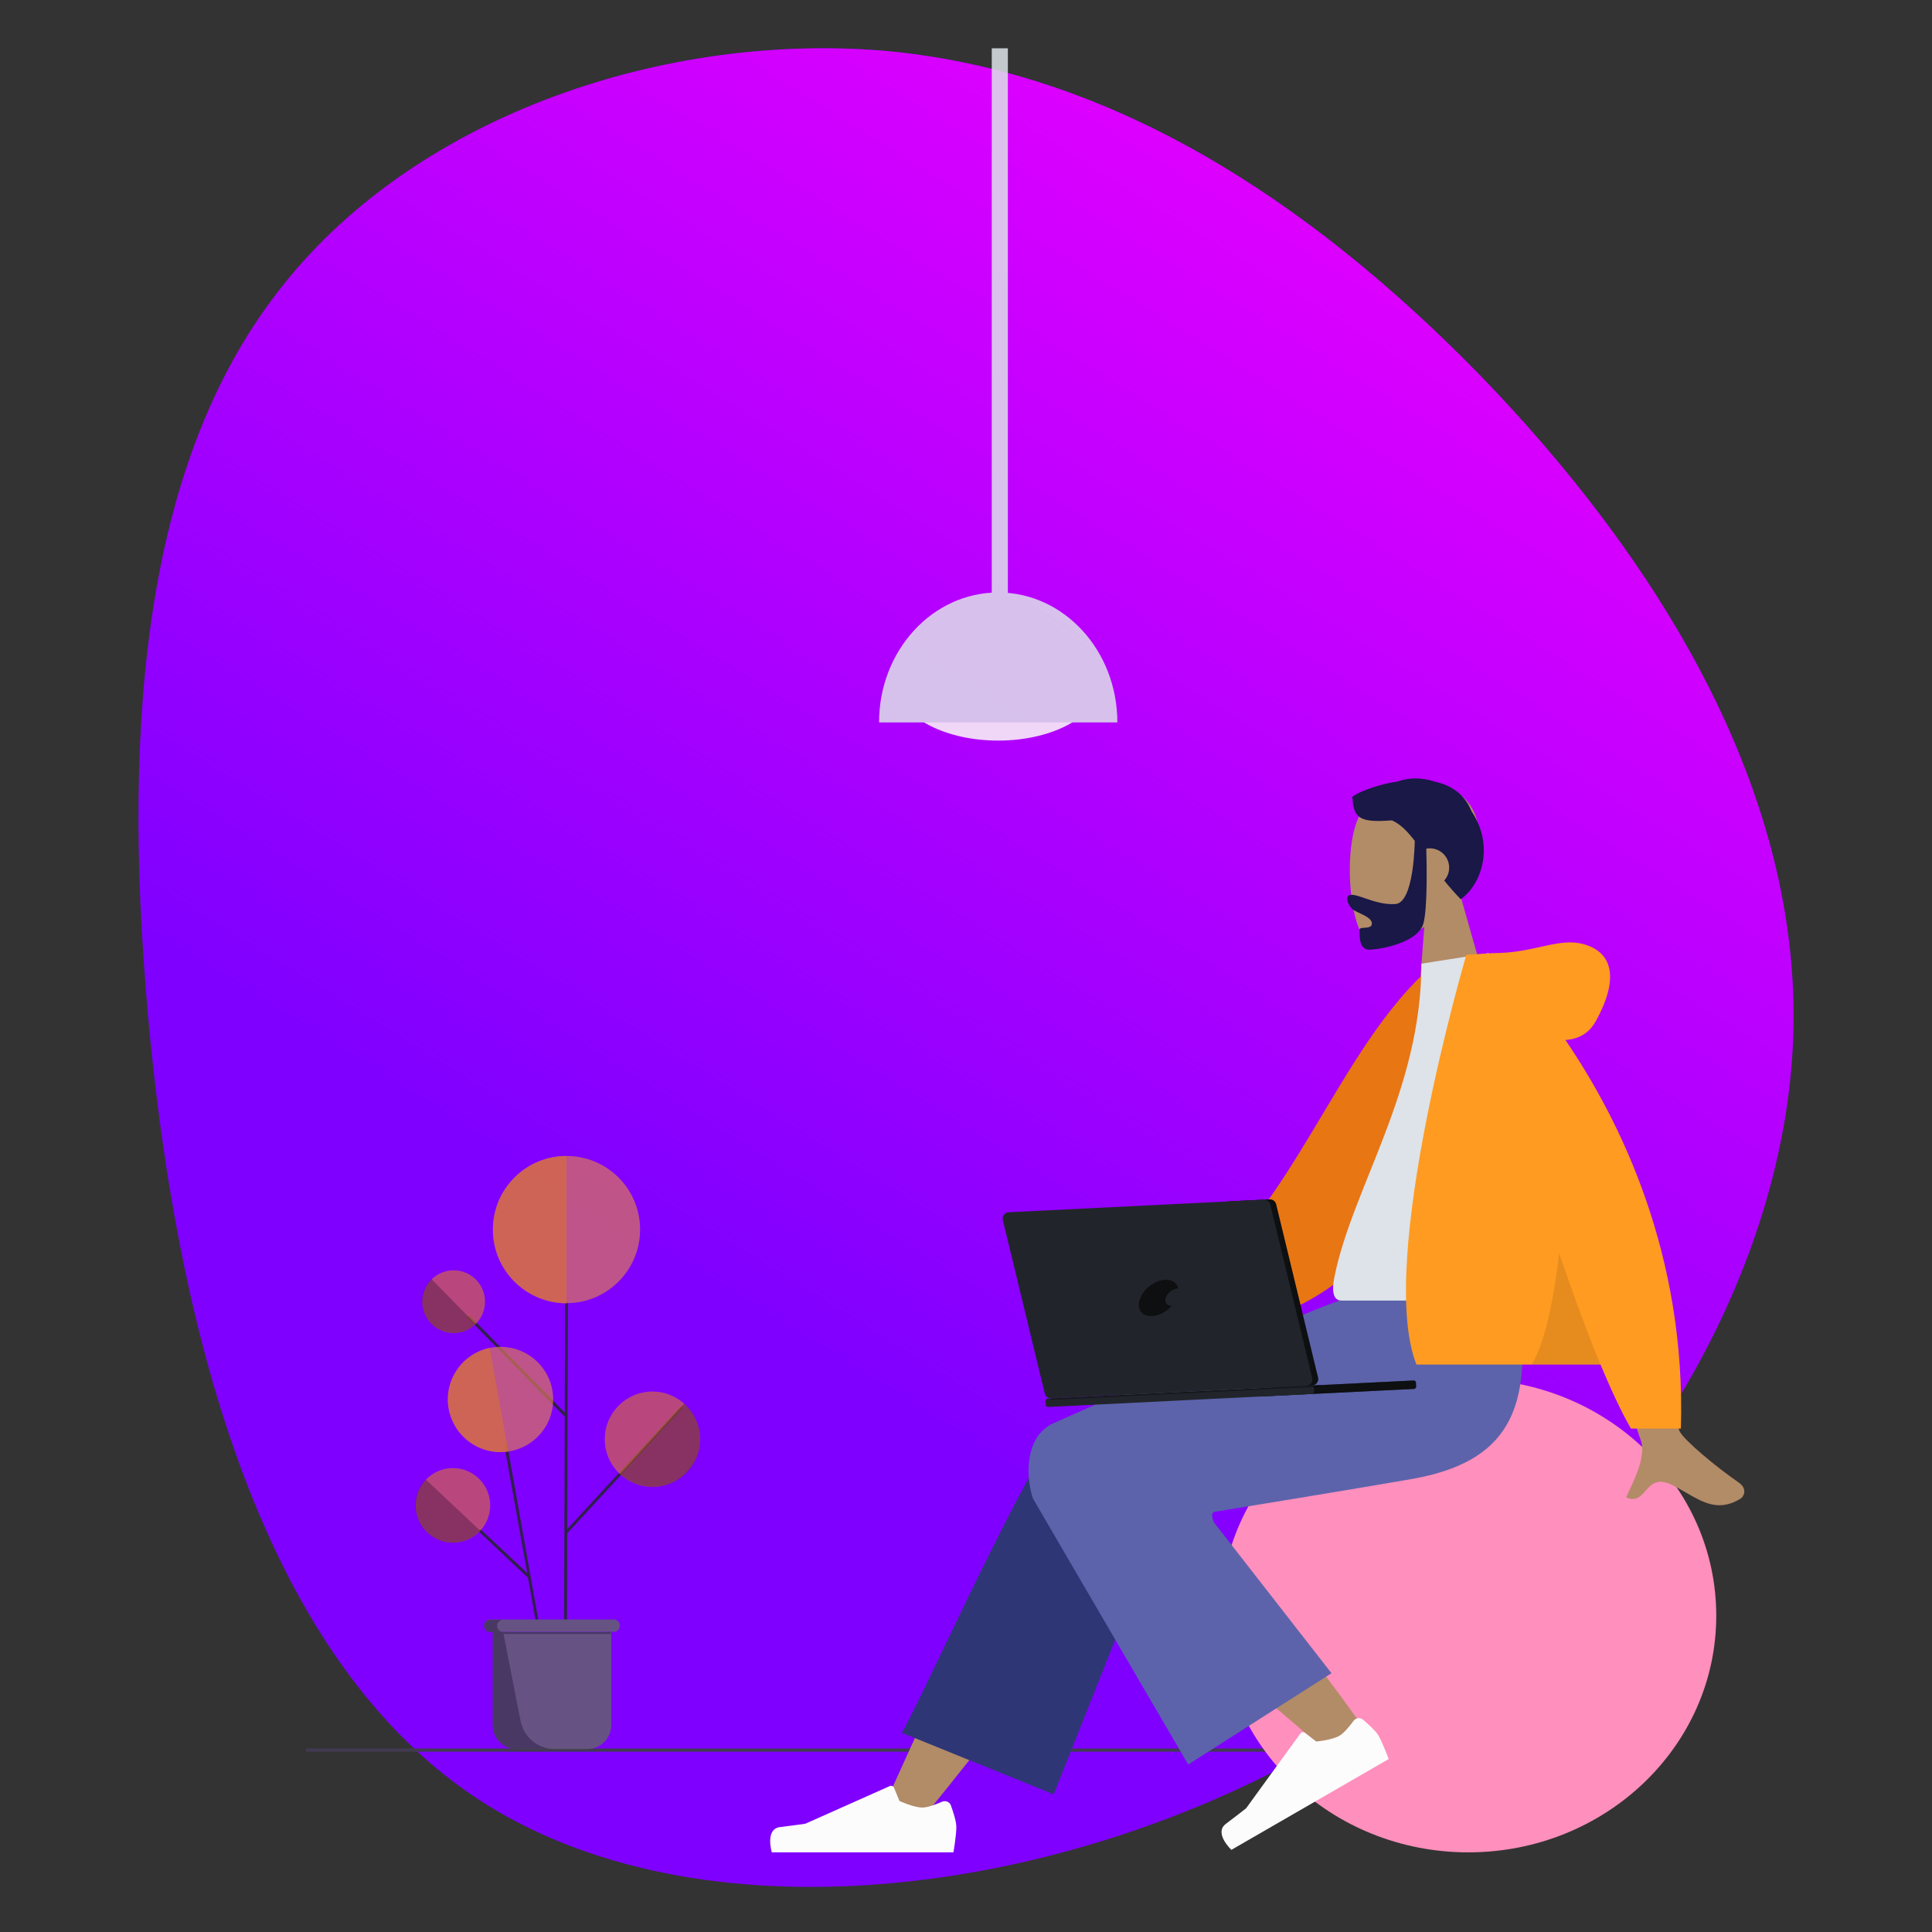 <svg xmlns="http://www.w3.org/2000/svg" width="600" height="600" fill="none" viewBox="0 0 600 600"><rect x="0" y="0" width="600" height="600" fill="#333333" stroke="none"/><g clip-path="url(#clip0)"><path fill="#7F00FF" d="M459.595 116.514C513.435 172.078 560.71 245.581 556.77 324.771C552.831 404.399 498.115 490.152 414.072 540.029C330.029 589.906 216.658 603.906 147.935 558.405C79.212 512.903 54.262 407.899 45.945 315.146C37.628 221.955 45.507 141.452 87.967 88.513C129.988 35.574 207.028 9.76 275.751 15.885C344.473 22.448 405.317 60.949 459.595 116.514Z"/><path fill="url(#paint0_linear)" d="M459.595 116.514C513.435 172.078 560.71 245.581 556.77 324.771C552.831 404.399 498.115 490.152 414.072 540.029C330.029 589.906 216.658 603.906 147.935 558.405C79.212 512.903 54.262 407.899 45.945 315.146C37.628 221.955 45.507 141.452 87.967 88.513C129.988 35.574 207.028 9.76 275.751 15.885C344.473 22.448 405.317 60.949 459.595 116.514Z"/><path fill="#413A51" d="M503.811 544H95.189C95.076 544 95 543.8 95 543.5C95 543.2 95.076 543 95.189 543H503.811C503.924 543 504 543.2 504 543.5C504 543.8 503.924 544 503.811 544Z"/><g opacity=".85"><path fill="#FCFBF6" fill-rule="evenodd" d="M309.998 229.999C327.543 229.999 341.766 221.87 341.766 211.841C341.766 201.813 327.543 193.684 309.998 193.684C292.453 193.684 278.23 201.813 278.23 211.841C278.23 221.87 292.453 229.999 309.998 229.999Z" clip-rule="evenodd"/><path fill="#DDE3E9" fill-rule="evenodd" d="M347 224.351C347 202.066 330.435 184 310 184C289.565 184 273 202.066 273 224.351" clip-rule="evenodd"/><rect width="5" height="192" x="308" y="15" fill="#DDE3E9"/></g><path fill="#FF8FBC" fill-rule="evenodd" d="M456 575.266C498.526 575.266 533 542.359 533 501.766C533 461.173 498.526 428.266 456 428.266C413.474 428.266 379 461.173 379 501.766C379 542.359 413.474 575.266 456 575.266Z" clip-rule="evenodd"/><path fill="#B28B67" fill-rule="evenodd" d="M286.841 564.266C306.557 540.19 319.897 522.341 326.862 510.719C338.787 490.82 348.547 473.114 351.627 466.35C358.972 450.221 334.718 442.668 329.229 450.191C320.921 461.578 303.178 497.409 276 557.683L286.841 564.266Z" clip-rule="evenodd"/><path fill="#2F3676" fill-rule="evenodd" d="M327.242 557.266L363.935 464.902C371.783 448.065 333.884 436.998 328.117 444.833C315.023 462.623 283.901 532.8 280 538.1L327.242 557.266Z" clip-rule="evenodd"/><path fill="#B28B67" fill-rule="evenodd" d="M424.959 538.749C417.812 528.322 391.817 493.243 377.659 478.728C373.59 474.558 369.62 470.554 365.865 466.824C354.704 455.736 332.478 474.374 343.619 484.473C371.362 509.625 411.842 543.58 415.224 546.607C419.964 550.85 429.45 545.302 424.959 538.749Z" clip-rule="evenodd"/><path fill="#FCFCFC" fill-rule="evenodd" d="M420.335 534.451C421.028 533.507 422.369 533.284 423.266 534.037C424.9 535.412 427.251 537.531 428.1 539C429.452 541.343 431.266 546.288 431.266 546.288C428.549 547.856 382.421 574.488 382.421 574.488C382.421 574.488 376.883 569.293 380.695 566.423C384.508 563.553 386.987 561.582 386.987 561.582L403.847 538.353C404.178 537.897 404.82 537.804 405.266 538.148L408.769 540.846C408.769 540.846 413.59 540.425 415.964 539.054C417.41 538.22 419.175 536.034 420.335 534.451Z" clip-rule="evenodd"/><path fill="#FCFCFC" fill-rule="evenodd" d="M292.55 559.55C293.622 559.078 294.896 559.556 295.295 560.656C296.023 562.664 297 565.674 297 567.371C297 570.076 296.099 575.266 296.099 575.266C292.961 575.266 239.697 575.266 239.697 575.266C239.697 575.266 237.498 567.997 242.235 567.418C246.972 566.838 250.105 566.371 250.105 566.371L276.32 554.685C276.835 554.455 277.437 554.696 277.652 555.217L279.337 559.304C279.337 559.304 283.722 561.35 286.463 561.35C288.132 561.35 290.754 560.34 292.55 559.55Z" clip-rule="evenodd"/><path fill="#5C63AB" fill-rule="evenodd" d="M377.137 469.516C377.137 469.516 422.882 462.064 438.419 459.324C467.942 454.119 476.551 438.231 471.461 403.568L417.065 403.568C406.267 406.687 326.832 442.138 326.832 442.138C317.304 446.868 319.078 460.814 320.82 465.408C320.926 465.689 369.007 547.979 369.007 547.979L413.505 519.632L377.053 472.857C377.053 472.857 375.609 469.948 377.137 469.516Z" clip-rule="evenodd"/><path fill="#B28B67" fill-rule="evenodd" d="M442.317 287.85C436.11 292.168 429.885 294.466 426.854 293.893C419.254 292.456 416.776 265.162 421.852 254.005C426.928 242.848 456.347 236.202 459.244 257.459C460.25 264.836 457.571 271.655 453.327 277.353L464.09 315.24L440.141 316.81L442.317 287.85Z" clip-rule="evenodd"/><path fill="#191847" fill-rule="evenodd" d="M439.362 261.131C437.089 258.182 434.946 255.96 432.269 254.763C421.752 255.619 420.395 253.813 419.979 247.451C421.599 246.123 427.465 243.681 434.147 242.664C437.511 241.459 441.583 241.377 445.602 242.757C450.521 243.811 454.803 246.493 456.971 251.899C464.245 262.747 460.054 274.811 453.633 279.259C451.716 277.268 450.03 275.327 448.516 273.462C449.558 272.302 450.149 270.739 450.039 269.061C449.822 265.754 446.966 263.249 443.66 263.466C443.417 263.482 443.178 263.512 442.944 263.556C443.066 267.7 443.371 281.727 442.08 286.69C440.559 292.543 429.586 294.674 425.727 294.927C422.394 295.145 422.301 291.981 422.234 289.714C422.224 289.387 422.215 289.079 422.197 288.803C422.159 288.225 422.911 288.177 423.76 288.123C424.863 288.053 426.131 287.973 426.048 286.707C425.957 285.328 423.982 284.395 422.215 283.56C421.112 283.039 420.09 282.557 419.657 282.028C418.291 280.359 417.715 278.025 419.602 277.901C420.634 277.833 422.088 278.335 423.838 278.939C426.479 279.851 429.794 280.995 433.343 280.762C439.206 280.378 439.361 261.369 439.362 261.131Z" clip-rule="evenodd"/><path fill="#B28B67" fill-rule="evenodd" d="M363.5 405.45L393.654 383.279L400.32 399.778L370.459 412.176C362.014 422.109 357.292 426.25 356.293 424.598C355.45 423.206 356.109 421.903 356.715 420.702C357.188 419.767 357.629 418.894 357.305 418.09C356.563 416.254 350.89 416.448 345.515 416.861C340.139 417.275 341.706 414.88 343.002 413.698C348.489 410.409 355.322 407.66 363.5 405.45ZM521.633 444.516C518.863 438.889 509.429 384.045 509.429 384.045L489.675 384.122C489.675 384.122 507.971 443.262 509.429 446.88C511.324 451.581 508.106 458.41 505.924 463.042C505.586 463.758 505.273 464.422 505.008 465.017C508.036 466.373 509.49 464.734 511.023 463.005C512.755 461.053 514.588 458.987 518.901 460.997C520.568 461.773 522.145 462.691 523.686 463.587C529.008 466.685 533.897 469.531 540.548 465.421C541.602 464.77 542.758 462.317 539.966 460.4C533.011 455.625 522.987 447.267 521.633 444.516Z" clip-rule="evenodd"/><path fill="#E87613" fill-rule="evenodd" d="M453.289 301.047L445.115 299.643C414.786 325.877 402.329 376.274 365.154 402.971L374.101 414.077C438.594 406.081 454.579 344.609 453.289 301.047Z" clip-rule="evenodd"/><path fill="#DDE3E9" fill-rule="evenodd" d="M488.922 403.904C488.922 403.904 439.758 403.904 416.595 403.904C413.29 403.904 413.912 399.125 414.39 396.714C419.904 368.886 441.428 338.888 441.428 299.276L462.291 296C479.547 323.788 485.514 358.002 488.922 403.904Z" clip-rule="evenodd"/><path fill="#FF9B21" fill-rule="evenodd" d="M486.152 322.987C489.948 322.716 493.375 321.125 495.541 317.212C503.166 303.435 500.412 295.85 492.263 293.357C487.782 291.986 483.568 292.922 478.523 294.042C474.393 294.959 469.707 295.999 463.863 295.999C463.297 295.999 462.782 296.037 462.314 296.11L455.392 296.505C455.392 296.505 427.284 391.887 439.888 423.78H497.056C500.307 431.597 503.494 438.418 506.498 443.657H522.01C523.678 389.628 503.249 348.055 486.152 322.987Z" clip-rule="evenodd"/><path fill="#000" fill-opacity=".1" fill-rule="evenodd" d="M497.055 423.781C492.79 413.524 488.416 401.553 484.207 389.189C482.641 402.805 480.032 416.48 475.688 423.781H497.055Z" clip-rule="evenodd"/><path fill="#21252B" d="M438.985 428.723L392.006 431.042C391.625 431.061 391.308 431.411 391.327 431.792L391.386 432.983C391.404 433.364 391.754 433.681 392.136 433.662L439.114 431.343C439.495 431.324 439.812 430.974 439.793 430.593L439.735 429.402C439.716 429.021 439.413 428.702 438.985 428.723Z"/><path fill="#000" d="M438.985 428.723L392.006 431.042C391.625 431.061 391.308 431.411 391.327 431.792L391.386 432.983C391.404 433.364 391.754 433.681 392.136 433.662L439.114 431.343C439.495 431.324 439.812 430.974 439.793 430.593L439.735 429.402C439.716 429.021 439.413 428.702 438.985 428.723Z" opacity=".6"/><path fill="#21252B" d="M407.301 430.285L325.398 434.328C325.017 434.347 324.7 434.697 324.719 435.078L324.778 436.269C324.797 436.65 325.147 436.968 325.528 436.949L407.43 432.906C407.812 432.887 408.129 432.537 408.11 432.156L408.051 430.965C407.984 430.586 407.682 430.266 407.301 430.285Z"/><g opacity=".6"><path fill="#000" d="M326.468 434.755L409.848 430.639C409.991 430.632 410.081 430.532 410.074 430.389C410.067 430.246 409.967 430.155 409.824 430.162L326.445 434.278C326.302 434.285 326.211 434.385 326.218 434.528C326.225 434.671 326.373 434.76 326.468 434.755Z" opacity=".6"/></g><path fill="#21252B" d="M407.491 430.276L395.151 430.885C394.198 430.932 393.355 430.305 393.117 429.362L380.094 375.517C379.795 374.29 380.693 373.147 381.932 373.086L394.272 372.477C395.225 372.43 396.068 373.057 396.306 374L409.329 427.845C409.581 429.075 408.73 430.215 407.491 430.276Z"/><path fill="#000" d="M407.491 430.276L395.151 430.885C394.198 430.932 393.355 430.305 393.117 429.362L380.094 375.517C379.795 374.29 380.693 373.147 381.932 373.086L394.272 372.477C395.225 372.43 396.068 373.057 396.306 374L409.329 427.845C409.581 429.075 408.73 430.215 407.491 430.276Z" opacity=".6"/><path fill="#21252B" d="M405.729 430.365L326.495 434.276C325.542 434.323 324.699 433.696 324.461 432.752L311.438 378.907C311.138 377.68 312.037 376.538 313.276 376.476L392.462 372.568C393.415 372.521 394.258 373.148 394.496 374.091L407.519 427.936C407.819 429.163 406.968 430.304 405.729 430.365Z"/><path fill="#000" d="M362.166 402.759C361.533 404.235 362.23 405.519 363.686 405.519C363.749 405.519 363.876 405.519 363.939 405.519C362.23 407.444 359.634 408.791 357.355 408.727C354.253 408.663 352.797 406.096 354.19 402.952C355.519 399.807 359.191 397.369 362.293 397.433C364.255 397.497 365.585 398.524 365.901 400.128C364.445 400.192 362.799 401.283 362.166 402.759Z" opacity=".6"/><g opacity=".85"><path fill="#21252B" d="M211.361 436.684L176.162 474.873L176.392 404.629H175.472L175.395 438.678L145.641 408.387L145.027 409L175.395 439.981L175.165 503.631H176.085L176.162 476.177L211.974 437.297L211.361 436.684Z"/><path fill="#21252B" d="M149.094 474.796L148.48 475.41L163.971 489.98L166.425 503.707L167.269 503.554L157.529 448.646L156.609 448.8L163.741 488.523L149.094 474.796Z"/><path fill="#61616D" d="M160.521 543.201H182.376C186.441 543.201 189.815 539.903 189.815 535.762V506.852H153.082V535.762C153.082 539.827 156.38 543.201 160.521 543.201Z"/><path fill="#E67E1D" fill-opacity=".67" d="M175.935 404.705C188.557 404.705 198.787 394.474 198.787 381.853C198.787 369.232 188.557 359 175.935 359C163.312 359 153.082 369.232 153.082 381.853C153.082 394.474 163.312 404.705 175.935 404.705Z"/><path fill="#E67E1D" fill-opacity=".67" d="M155.455 450.948C164.473 450.948 171.789 443.635 171.789 434.613C171.789 425.593 164.473 418.279 155.455 418.279C146.437 418.279 139.121 425.593 139.121 434.613C139.121 443.635 146.437 450.948 155.455 450.948Z"/><g opacity=".3"><path fill="#fff" d="M155.455 450.948C164.473 450.948 171.789 443.635 171.789 434.613C171.789 425.593 164.473 418.279 155.455 418.279C146.437 418.279 139.121 425.593 139.121 434.613C139.121 443.635 146.437 450.948 155.455 450.948Z" opacity=".3"/></g><g opacity=".3"><path fill="#fff" d="M175.935 404.705C188.557 404.705 198.787 394.474 198.787 381.853C198.787 369.232 188.557 359 175.935 359C163.312 359 153.082 369.232 153.082 381.853C153.082 394.474 163.312 404.705 175.935 404.705Z" opacity=".3"/></g><path fill="#E67E1D" fill-opacity=".67" d="M140.888 413.984C146.263 413.984 150.627 409.624 150.627 404.245C150.627 398.866 146.263 394.506 140.888 394.506C135.512 394.506 131.148 398.866 131.148 404.245C131.148 409.624 135.512 413.984 140.888 413.984Z"/><path fill="#E67E1D" fill-opacity=".67" d="M140.658 479.091C147.053 479.091 152.237 473.906 152.237 467.511C152.237 461.116 147.053 455.932 140.658 455.932C134.262 455.932 129.078 461.116 129.078 467.511C129.078 473.906 134.262 479.091 140.658 479.091Z"/><path fill="#E67E1D" fill-opacity=".67" d="M202.617 461.759C210.792 461.759 217.417 455.133 217.417 446.959C217.417 438.785 210.792 432.158 202.617 432.158C194.442 432.158 187.816 438.785 187.816 446.959C187.816 455.133 194.442 461.759 202.617 461.759Z"/><path fill="#61616D" d="M190.582 502.941H152.316C151.242 502.941 150.398 503.785 150.398 504.859C150.398 505.932 151.242 506.776 152.316 506.776H190.582C191.656 506.776 192.499 505.932 192.499 504.859C192.499 503.785 191.656 502.941 190.582 502.941Z"/><path fill="#E67E1D" fill-opacity=".67" d="M153.082 381.853C153.082 369.199 163.358 359 175.935 359V404.782C163.281 404.705 153.082 394.506 153.082 381.853Z"/><path fill="#E67E1D" fill-opacity=".67" d="M157.837 450.794C149.018 452.098 140.812 446.116 139.279 437.297C137.822 428.632 143.497 420.35 152.085 418.586L157.837 450.794Z"/><path fill="#000" d="M133.985 411.148C130.15 407.39 130.074 401.179 133.908 397.344C133.908 397.344 133.985 397.268 134.061 397.268L147.712 411.224C143.954 414.905 137.819 414.905 133.985 411.148Z" opacity=".3"/><path fill="#000" d="M148.863 475.64C144.338 480.241 136.976 480.241 132.452 475.716C127.927 471.269 127.851 463.983 132.222 459.459L149.093 475.333C149.093 475.486 149.016 475.563 148.863 475.64Z" opacity=".3"/><path fill="#3F4249" d="M189.737 506.852H156.302C155.228 506.852 154.385 506.008 154.385 504.935C154.385 503.861 155.228 503.018 156.302 503.018H152.237C151.164 503.018 150.32 503.861 150.32 504.935C150.32 506.008 151.164 506.852 152.237 506.852H153.004V507.465V535.763C153.004 539.827 156.302 543.201 160.443 543.201H172.099C172.253 543.201 172.329 543.201 172.329 543.201C167.115 543.201 162.667 539.52 161.67 534.459L156.379 507.465H189.66V506.852H189.737Z"/><path fill="#000" d="M212.666 436.069C212.589 435.993 212.513 435.993 212.513 435.916L192.574 457.772L192.651 457.848C198.632 463.37 208.065 462.986 213.586 457.005C219.031 450.947 218.648 441.591 212.666 436.069Z" opacity=".3"/></g></g><defs><linearGradient id="paint0_linear" x1="407" x2="147" y1="49" y2="467.5" gradientUnits="userSpaceOnUse"><stop stop-color="#E100FF"/><stop offset=".807" stop-color="#E100FF" stop-opacity="0"/></linearGradient><clipPath id="clip0"><rect width="600" height="600" fill="#fff"/></clipPath></defs></svg>